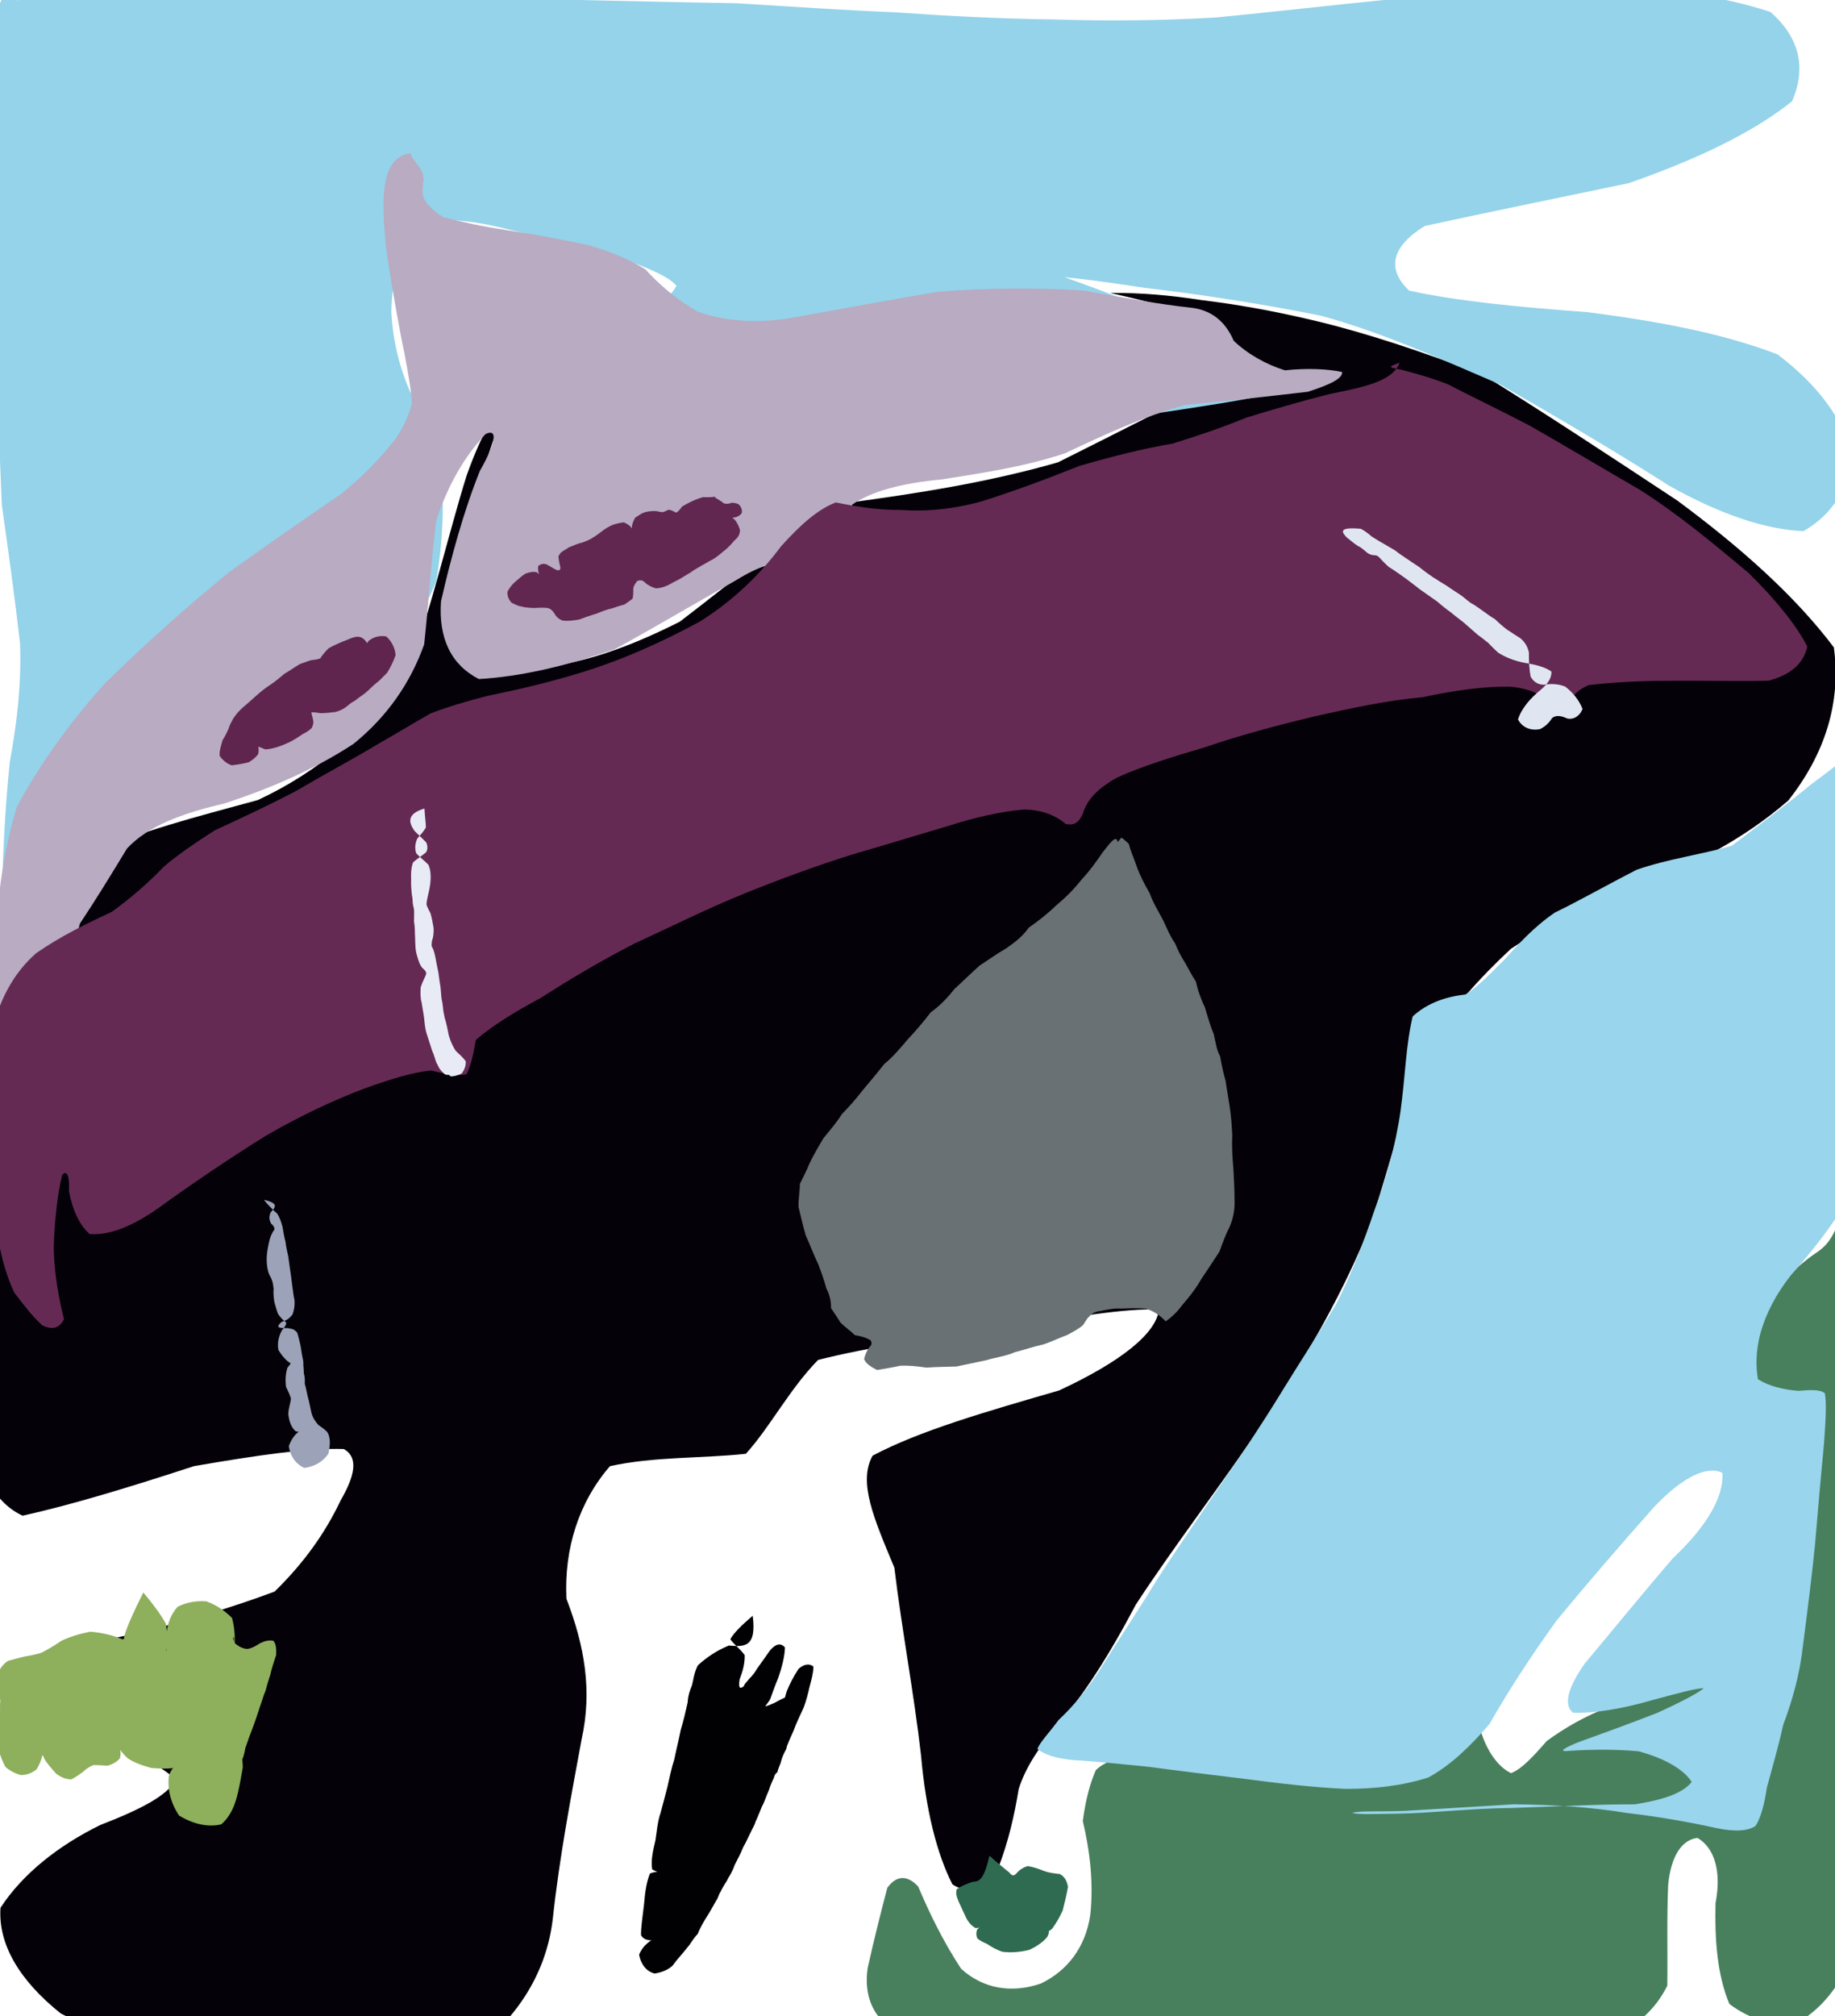 <?xml version="1.0" ?>
<svg xmlns="http://www.w3.org/2000/svg" version="1.1" width="438" height="481">
  <defs/>
  <g>
    <path d="M 264.984 69.885 C 272.409 69.812 279.45 70.456 286.676 71.573 C 294.701 72.541 303.798 74.088 314.28 76.609 C 326.424 79.528 339.551 83.913 354.066 89.47 C 368.673 98.502 384.004 108.626 400.285 119.354 C 415.421 130.539 428.471 142.146 437.727 154.433 C 439.519 167.63 435.568 179.911 426.862 190.958 C 416.042 200.34 403.315 206.922 390.646 211.111 C 379.396 215.964 369.2 220.661 360.647 226.341 C 353.304 233.146 346.303 240.949 340.115 250.201 C 335.768 262.354 332.082 276.522 327.305 291.675 C 320.94 307.879 312.189 322.995 301.915 338.808 C 291.098 354.792 280.154 368.922 271.104 382.805 C 264.418 395.477 258.332 404.808 252.424 411.49 C 248.101 416.728 244.821 421.504 243.154 426.777 C 242.179 432.79 240.696 439.439 238.2 445.798 C 234.722 450.174 230.794 451.989 227.319 449.498 C 223.666 442.331 220.99 431.895 219.841 418.741 C 218.157 403.945 215.25 388.718 213.478 373.971 C 208.583 362.219 204.783 353.608 208.279 347.26 C 219.492 341.293 235.487 336.718 252.808 331.694 C 267.27 324.986 275.978 318.193 276.625 312.425 C 268.895 311.988 255.842 314.262 239.319 316.942 C 222.307 319.17 207.392 321.335 195.269 324.417 C 188.347 331.515 183.96 340.236 178.035 346.807 C 167.592 347.943 156.071 347.436 145.587 349.765 C 138.189 358.313 134.635 369.373 135.2 381.38 C 139.517 392.58 141.406 403.294 138.834 414.888 C 136.372 428.301 133.563 442.739 131.941 457.766 C 130.332 471.512 122.555 482.596 111.341 490.435 C 96.93 495.366 80.252 497.266 62.495 496.286 C 44.754 492.851 28.27 487.468 14.488 480.312 C 4.461 472.3 -0.456 463.659 0.118 455.114 C 5.342 447.094 13.827 440.318 23.936 435.361 C 33.575 431.621 40.038 428.343 41.97 424.478 C 38.168 421.099 30.392 417.11 21.149 412.157 C 13.137 406.985 8.643 402.243 8.686 397.939 C 13.191 394.624 21.44 391.891 32.375 389.667 C 44.346 386.778 55.694 383.373 65.55 379.671 C 72.67 372.722 77.684 365.561 81.264 358.016 C 84.69 352.077 85.657 347.73 82.075 345.669 C 73.591 345.376 61.333 347.155 46.278 349.761 C 31.081 354.73 17.075 358.993 5.394 361.578 C -1.855 358.172 -5.553 350.066 -6.678 338.069 C -6.752 323.154 -6.174 306.434 -5.346 288.81 C -4.404 271.355 -2.834 254.492 -0.27 238.708 C 4.808 224.964 11.84 213.068 21.238 203.95 C 33.089 198.264 47.049 194.833 61.552 190.853 C 75.944 184.148 88.082 173.976 97.472 160.245 C 103.296 143.985 106.985 127.517 111.388 113.41 C 115.12 103.041 118.196 98.059 119.591 99.74 C 117.028 106.973 113.25 117.626 110.993 130.185 C 111.808 142.712 115.905 153.023 123.648 159.262 C 134.802 159.734 147.887 155.579 162.274 148.297 C 175.693 138.107 188.206 127.195 202.161 119.972 C 218.894 117.722 236.053 115.045 252.545 110.285 C 267.968 102.632 281.358 95.583 292.313 90.567 C 301.125 88.516 307.073 88.123 309.828 88.707 C 309.134 89.679 306.008 89.992 301.613 89.457 C 296.944 88.168 293.319 85.778 291.721 82.765 C 292.652 79.541 294.233 76.374 264.984 69.885" stroke-width="0.0" fill="rgb(4, 2, 8)" opacity="1" stroke="rgb(32, 147, 179)" stroke-opacity="0.02" stroke-linecap="round" stroke-linejoin="round"/>
    <path d="M 439.043 290.938 C 440.153 292.552 440.837 293.687 441.426 294.847 C 441.906 296.067 442.299 297.11 442.643 298.091 C 442.972 299.161 443.27 300.131 443.523 301.043 C 443.765 302.071 444.017 303.167 444.215 304.215 C 444.387 305.174 444.538 306.154 444.668 306.997 C 444.881 307.667 445.004 308.361 445.057 309.085 C 445.252 309.875 445.518 311.075 445.567 312.962 C 445.669 315.195 446.045 318.038 446.227 321.928 C 446.134 326.723 446.252 332.04 446.509 338.075 C 446.607 344.748 446.513 351.828 446.337 359.141 C 446.234 366.535 446.116 373.815 445.778 381.064 C 445.39 388.146 445.297 395.092 445.335 401.887 C 445.385 408.734 445.645 415.703 446.023 422.783 C 446.346 430.163 446.304 437.578 445.975 445.053 C 445.21 452.861 443.672 460.441 441.587 467.671 C 438.633 474.485 434.369 479.439 429.15 482.467 C 423.288 483.361 417.885 481.861 412.793 478.057 C 409.881 471.139 409.272 462.738 409.48 454.011 C 410.984 446.168 409.119 440.772 405.185 438.442 C 401.418 438.869 398.889 442.752 398.185 449.506 C 397.821 457.437 398.081 465.795 397.969 473.688 C 395.147 479.417 390.559 483.439 384.694 485.838 C 377.953 487.105 370.947 487.541 363.519 487.531 C 355.942 487.465 348.597 487.465 341.231 487.383 C 333.816 487.33 326.69 487.424 319.738 487.621 C 312.822 487.744 306.031 487.75 299.179 487.699 C 292.266 487.558 285.312 487.373 278.301 487.251 C 271.251 487.255 264.116 487.377 256.62 487.585 C 249.034 487.867 241.409 488.199 233.594 488.252 C 225.864 487.653 218.966 486.278 212.937 484.098 C 208.092 480.763 206.188 475.634 207.119 469.407 C 208.673 462.445 210.361 455.794 211.791 450.342 C 213.935 447.407 216.498 447.171 219.172 450.048 C 221.705 456.041 225.02 462.981 229.413 469.665 C 234.724 474.481 241.535 475.564 248.461 473.174 C 254.768 470.142 259.102 464.537 260.238 456.841 C 261.081 448.961 260.084 441.248 258.453 434.414 C 259.153 429.149 260.237 425.291 261.565 422.274 C 263.346 420.508 266.634 419.151 271.614 418.007 C 277.778 416.937 284.655 415.759 291.484 414.586 C 298.034 413.352 303.656 412.008 307.622 410.592 C 309.721 409.058 310.629 407.246 310.542 405.227 C 310.497 403.085 311.172 401.134 313.45 399.057 C 317.331 397.618 322.476 396.731 328.445 396.461 C 334.613 396.452 340.337 396.99 344.565 397.94 C 347.662 399.31 349.66 401.373 350.804 404.077 C 351.658 407.213 352.69 411.088 354.187 415.062 C 355.792 418.953 358.122 421.767 360.672 422.994 C 363.305 421.96 365.983 418.991 369.211 415.316 C 373.594 412.096 378.481 409.353 383.939 407.229 C 390.053 405.545 396.155 403.782 402.297 401.406 C 408.189 398.26 413.455 394.21 418.01 389.1 C 421.776 382.939 424.53 376.195 426.009 369.398 C 426.844 363.285 426.777 358.352 425.679 354.657 C 423.689 352.257 421.207 350.756 418.405 349.186 C 415.768 346.975 413.651 343.954 412.408 339.973 C 412.853 334.869 414.44 329.113 416.383 322.946 C 419.021 316.625 421.995 310.916 424.877 306.518 C 427.91 303.168 430.807 300.685 433.362 298.966 C 435.448 297.565 437.253 296.056 439.043 290.938" stroke-width="0.0" fill="rgb(72, 128, 93)" opacity="1" stroke="rgb(148, 237, 218)" stroke-opacity="0.096" stroke-linecap="round" stroke-linejoin="round"/>
    <path d="M 2.442 -0.497 C 2.819 -0.395 3.157 -0.317 3.35 -0.312 C 3.452 -0.258 3.664 -0.047 3.993 0.056 C 5.315 -0.154 8.088 -0.113 12.732 -0.068 C 19.953 -0.123 29.41 -0.102 41.067 -0.144 C 54.745 -0.042 69.8 -0.243 85.652 -0.175 C 101.884 -0.196 117.981 -0.127 133.513 -0.112 C 148.271 0.232 162.365 0.55 175.746 0.772 C 188.422 1.558 200.967 2.405 213.568 2.932 C 226.164 3.818 238.85 4.488 251.724 4.641 C 264.53 5.038 277.316 4.941 290.382 4.16 C 304.038 2.84 318.367 1.173 333.511 -0.318 C 349.493 -1.932 365.922 -3.26 382.083 -3.641 C 397.664 -2.93 411.541 -0.779 422.592 2.851 C 429.431 8.884 431.257 15.943 427.769 24.137 C 418.652 31.479 405.275 37.94 388.758 43.697 C 370.978 47.42 354.143 50.827 340.05 53.92 C 332.14 58.826 330.901 64.178 336.344 69.322 C 347.659 71.833 362.423 73.255 378.996 74.472 C 395.638 76.64 410.926 79.419 424.267 84.535 C 433.821 91.721 439.843 99.912 442.172 108.501 C 441.224 116.598 437.244 122.862 430.47 126.703 C 421.465 126.353 410.511 122.677 398.315 115.816 C 385.379 107.542 371.599 99.509 358.056 91.715 C 344.113 85.749 330.231 79.415 315.382 75.33 C 300.597 72.366 286.156 70.181 273.396 68.687 C 263.258 67.117 256.701 66.355 254.093 66.131 C 255.585 66.691 260.429 68.326 267.927 71.287 C 276.299 75.759 285.268 80.478 294.044 84.864 C 301.823 87.93 307.835 89.369 311.491 90.045 C 312.118 90.77 309.85 91.95 304.888 93.674 C 297.203 95.403 287.026 96.967 274.61 98.807 C 260.852 101.604 246.868 104.941 233.362 108.527 C 220.3 112.68 208.254 117.339 196.327 122.924 C 183.934 130.026 171.079 137.7 157.948 145.289 C 144.63 151.868 132.183 156.401 121.212 157.809 C 112.817 155.686 107.539 150.357 105.84 142.085 C 107.46 131.781 112.353 120.687 119.862 109.835 C 128.748 99.841 138.356 90.649 147.485 82.506 C 154.85 76.044 159.721 71.266 161.465 68.179 C 159.81 66.094 154.869 63.93 147.53 61.347 C 138.62 58.909 128.82 56.526 119.125 54.185 C 110.687 52.235 103.72 51.832 98.727 54.013 C 95.465 58.898 93.642 66.059 93.403 74.162 C 93.743 81.681 95.57 88.139 97.833 93.312 C 100.421 98.157 103.146 103.271 105.106 109.319 C 105.944 117.203 106.105 127.338 104.078 138.803 C 99.213 150.621 90.915 161.773 80.011 171.426 C 66.888 179.873 53.025 187.689 39.885 195.144 C 28.554 202.497 19.71 209.766 12.52 217.247 C 7.177 225.298 4.447 234.561 4.027 245.254 C 4.9 256.297 5.265 266.828 5.028 276.239 C 4.644 283.677 4.23 288.22 3.564 289.187 C 3.087 285.971 2.663 278.207 2.234 266.629 C 1.661 252.17 1.112 235.978 0.321 220.164 C 0.536 205.562 1.192 192.684 2.345 181.719 C 4.166 171.903 5.127 162.642 4.788 153.516 C 3.645 143.391 2.129 132.419 0.443 120.507 C -0.154 107.164 -0.659 92.674 -0.919 77.166 C -1.094 61.202 -1.478 44.947 -1.831 28.516 C -1.577 12.307 -1.407 -3.943 2.442 -0.497" stroke-width="0.0" fill="rgb(148, 211, 234)" opacity="1" stroke="rgb(65, 79, 73)" stroke-opacity="0.977" stroke-linecap="round" stroke-linejoin="round"/>
    <path d="M 446.78 171.981 C 446.871 179.9 446.923 187.605 446.973 195.252 C 447.061 203.047 447.238 210.856 447.442 218.617 C 447.507 226.59 447.401 234.702 447.239 243.126 C 447.027 251.731 446.422 260.187 445.3 268.353 C 443.679 276.163 441.589 283.168 438.963 289.459 C 435.393 294.906 431.398 299.769 427.443 304.247 C 423.928 308.689 421.519 313.372 420.234 317.938 C 419.035 322.353 419.097 326.137 419.61 329.014 C 422.151 330.648 425.671 331.529 429.312 331.793 C 432.359 331.52 434.491 331.466 435.582 332.372 C 436.022 334.728 435.777 338.706 435.385 344.227 C 434.706 351.255 433.983 359.509 433.251 368.249 C 432.413 376.737 431.343 384.841 430.376 392.401 C 429.635 399.295 427.847 405.569 425.639 411.475 C 424.392 417.07 422.882 422.154 421.725 426.502 C 421.143 430.498 420.276 433.633 419.052 435.562 C 417.298 436.802 414.142 437.048 409.574 436.071 C 403.565 434.747 396.327 433.429 388.36 432.5 C 379.804 431.078 370.622 430.509 361.333 430.421 C 352.298 430.961 343.507 431.527 335.519 431.977 C 329.007 432.249 324.718 431.907 322.781 432.461 C 323.908 432.886 327.636 432.75 333.53 432.658 C 341.44 432.549 350.79 431.402 360.897 431.296 C 371.244 430.986 381.151 430.392 390.184 430.435 C 397.271 429.329 401.818 427.665 403.791 425.085 C 401.87 422.081 397.379 419.465 391.092 417.771 C 384.265 417.165 377.964 417.427 373.857 417.722 C 372.208 417.794 373.218 417.022 376.831 415.578 C 382.395 413.573 389.09 411.145 395.618 408.596 C 401.415 405.96 405.445 403.815 406.675 402.725 C 405.005 402.707 400.712 403.859 394.374 405.575 C 387.152 407.684 380.405 408.751 375.489 408.579 C 373.181 406.78 374.118 402.723 378.285 396.82 C 384.49 389.449 391.564 380.71 399.295 371.734 C 407.241 364.252 411.536 357.139 411.106 351.346 C 407.416 349.571 401.643 352.354 394.962 359.346 C 387.07 368.21 378.968 377.559 371.496 386.655 C 365.039 395.613 359.714 403.913 355.533 411.266 C 350.838 416.71 346.203 421.135 340.978 424.003 C 334.919 425.971 328.221 426.766 321.021 426.744 C 313.337 426.371 305.22 425.435 296.999 424.344 C 289.137 423.392 281.4 422.455 274.117 421.469 C 267.407 420.815 261.375 420.159 256.092 419.87 C 251.902 419.451 249.236 418.533 247.624 417.213 C 248.237 415.565 250.332 413.51 252.65 410.334 C 256.367 406.861 259.971 402.526 263.462 396.856 C 267.355 390.585 271.717 384.162 276.023 377.067 C 280.65 369.861 285.813 362.505 290.965 354.766 C 296.303 347.108 301.284 339.586 305.663 332.447 C 310.17 325.091 314.616 318.342 318.943 311.073 C 322.566 303.997 325.43 296.492 327.941 289.076 C 330.761 281.438 333.081 273.516 334.291 265.066 C 335.444 256.725 335.563 249.22 337.2 242.467 C 340.813 239.154 345.305 237.745 349.788 237.235 C 353.099 235.153 355.879 232.075 359.123 228.899 C 362.415 225.238 366.109 221.119 371.113 217.707 C 377.3 214.696 383.77 210.998 390.687 207.472 C 398.097 204.895 406.025 203.876 413.369 201.762 C 419.687 196.942 426.109 192.227 432.341 187.078 C 438.943 182.178 445.561 177.44 446.78 171.981" stroke-width="0.0" fill="rgb(153, 213, 236)" opacity="1" stroke="rgb(143, 4, 170)" stroke-opacity="0.42" stroke-linecap="round" stroke-linejoin="round"/>
    <path d="M 266.789 200.903 C 267.145 200.461 267.354 200.148 267.665 199.826 C 268.068 200.067 268.704 200.577 269.454 201.344 C 269.806 202.859 270.598 204.598 271.334 206.717 C 272.079 208.851 273.2 210.953 274.43 213.113 C 275.23 215.409 276.617 217.585 277.65 219.569 C 278.654 221.744 279.383 223.509 280.477 225.039 C 281.22 226.805 281.941 228.278 282.878 229.676 C 283.727 231.203 284.39 232.544 285.462 234.171 C 285.894 236.28 286.692 238.417 287.604 240.326 C 288.303 242.759 288.954 244.832 289.725 246.75 C 290.165 248.713 290.431 250.593 291.221 251.956 C 291.576 253.92 291.977 255.967 292.539 257.82 C 292.834 259.928 293.226 261.998 293.526 264.05 C 293.856 266.29 294.034 268.588 294.126 270.868 C 294.01 273.224 294.134 275.902 294.39 278.635 C 294.504 281.047 294.695 283.751 294.677 286.386 C 294.752 288.613 294.346 290.712 293.488 292.684 C 292.617 294.364 291.906 296.276 291.075 298.567 C 289.613 300.826 288.172 302.992 286.684 305.211 C 285.269 307.685 283.703 309.582 282.187 311.319 C 280.841 313.194 279.564 314.244 278.258 315.215 C 276.782 313.683 275.312 312.753 273.585 312.211 C 271.47 311.97 269.677 312.101 267.596 312.172 C 265.863 312.053 264.078 312.445 262.591 312.757 C 261.353 312.85 260.583 313.372 259.964 314.104 C 259.391 314.54 259.012 315.433 258.483 316.145 C 257.54 316.952 256.371 317.604 254.716 318.477 C 252.893 319.127 251.179 320.02 248.983 320.733 C 246.593 321.256 244.324 322.064 242.258 322.558 C 240.26 323.496 237.774 323.769 235.384 324.489 C 233.089 324.972 230.783 325.461 228.274 325.992 C 225.76 326.058 223.455 326.086 221.112 326.249 C 218.736 325.907 216.819 325.702 214.845 325.813 C 213.011 326.227 211.178 326.495 209.339 326.82 C 207.839 326.035 206.703 325.355 206.248 324.207 C 206.491 323.19 206.914 322.136 207.596 321.298 C 208.135 320.785 208.138 320.257 207.782 319.711 C 206.817 319.149 205.62 318.736 204.051 318.512 C 202.853 317.328 201.566 316.488 200.588 315.477 C 200.064 314.561 199.197 313.316 198.367 312.065 C 198.394 310.486 198.049 308.879 197.239 307.332 C 196.787 305.618 196.085 303.601 195.284 301.516 C 194.264 299.441 193.427 297.147 192.309 294.664 C 191.602 292.272 191.14 290.037 190.599 287.901 C 190.561 285.868 190.936 284.151 190.924 282.421 C 191.64 280.911 192.567 279.252 193.259 277.451 C 194.239 275.461 195.311 273.608 196.567 271.503 C 197.931 269.803 199.617 267.925 200.975 265.751 C 202.674 264.017 204.356 262.132 205.829 260.19 C 207.51 258.182 209.165 256.245 211.091 253.799 C 212.989 252.297 214.907 250.035 216.703 247.91 C 218.626 245.884 220.521 243.633 222.151 241.505 C 224.409 239.89 226.272 237.902 227.828 235.914 C 229.862 234.088 231.785 232.136 233.807 230.362 C 235.93 228.952 238.147 227.398 240.229 226.2 C 242.145 224.856 244.091 223.407 245.544 221.312 C 247.825 219.697 249.928 218.105 252.162 215.93 C 254.598 213.932 256.568 211.865 258.355 209.615 C 260.196 207.644 261.668 205.57 263.206 203.319 C 264.98 201.069 266.482 199 266.789 200.903" stroke-width="0.0" fill="rgb(106, 113, 117)" opacity="1" stroke="rgb(93, 218, 172)" stroke-opacity="0.643" stroke-linecap="round" stroke-linejoin="round"/>
    <path d="M 98.079 36.545 C 98.1 37.133 98.27 37.608 98.738 37.976 C 99.084 38.577 99.638 39.307 100.162 39.935 C 100.742 40.859 101.131 41.876 101.087 42.976 C 100.87 44.188 100.775 45.417 100.976 46.78 C 101.503 48.401 103.057 50.042 105.738 51.804 C 109.853 52.864 115.255 54.089 121.482 54.987 C 128.092 56.015 134.714 57.242 140.658 58.537 C 145.847 60.083 150.384 61.91 154.083 64.291 C 157.257 67.788 161.257 71.29 166.526 74.356 C 173.072 76.673 181.056 77.378 190.54 75.543 C 200.945 73.659 212.101 71.593 223.827 69.608 C 235.651 68.664 247.211 68.614 258.34 69.276 C 268.362 71.036 277.044 72.642 284.183 73.39 C 289.43 73.948 292.625 76.988 294.466 81.276 C 297.711 84.407 302.206 86.96 306.705 88.341 C 312.138 87.769 316.928 88.018 320.355 88.739 C 320.507 90.222 317.742 91.683 312.16 93.459 C 303.294 94.489 293.277 95.637 282.796 96.603 C 272.817 99.426 263.57 103.724 254.299 108.098 C 244.715 111.321 234.829 112.775 224.836 114.367 C 215.172 115.254 207.952 117.217 203.377 120.402 C 204.036 125.839 208.38 133.02 215.059 141.483 C 222.513 150.771 229.158 160.344 233.781 169.61 C 235.787 177.889 234.752 184.882 230.704 190.267 C 223.696 194.382 214.193 197.804 202.922 201.02 C 190.547 204.807 177.546 209.471 164.656 215.326 C 152.538 221.822 141.47 228.17 131.697 233.179 C 123.106 236.158 115.651 235.903 109.799 232.373 C 105.105 225.917 101.596 217.284 99.771 207.403 C 100.037 197.41 102.591 187.937 107.763 179.578 C 115.292 172.569 124.75 166.998 135.929 162.395 C 147.758 158.277 159.239 154.032 169.501 149.182 C 177.803 144.137 183.491 139.351 185.94 135.534 C 185.169 133.878 181.536 134.807 175.459 138.558 C 167.218 143.181 157.531 148.959 146.73 154.884 C 135.143 158.861 124.292 161.424 114.297 161.99 C 107.644 158.573 104.639 152.26 105.268 143.409 C 107.683 132.981 110.56 122.265 114.542 112.331 C 118.387 105.587 118.901 102.137 115.908 103.539 C 111.011 108.689 106.921 115.653 104.127 124.143 C 102.944 133.499 102.339 143.514 101.248 153.718 C 97.991 162.86 92.475 170.903 84.383 177.451 C 74.951 183.652 64.138 188.221 53.504 191.692 C 43.642 193.977 35.327 196.988 30.299 202.437 C 26.242 209.13 22.74 214.841 19.083 220.306 C 17.392 226.366 16.219 233.913 15.286 242.743 C 14.291 252.701 12.725 263.694 10.516 274.93 C 8.079 285.652 5.702 294.599 3.539 300.751 C 2.237 303.181 1.412 301.281 1.174 295.216 C 1.158 285.963 1.03 274.611 0.736 262.267 C 0.145 249.856 -0.861 237.752 -1.121 225.751 C -0.67 214.03 0.836 202.943 4.002 192.54 C 9.211 182.726 16.242 172.876 24.91 163.159 C 34.509 153.763 44.624 144.652 54.824 136.383 C 64.615 129.381 73.626 123.156 81.382 117.861 C 87.375 113.055 91.63 108.28 94.562 104.503 C 96.527 101.48 97.718 98.78 98.325 96.155 C 98.148 93.173 97.521 89.506 96.587 84.55 C 95.2 78 93.753 69.648 92.202 59.68 C 91.162 48.729 90.325 37.49 98.079 36.545" stroke-width="0.0" fill="rgb(184, 171, 194)" opacity="1" stroke="rgb(21, 145, 167)" stroke-opacity="0.521" stroke-linecap="round" stroke-linejoin="round"/>
    <path d="M 334.07 86.5 C 333.256 86.866 332.498 87.051 331.989 87.421 C 332.047 87.775 332.803 87.89 334.481 88.205 C 336.994 88.857 340.748 89.835 345.477 91.615 C 351.025 94.496 357.533 97.596 365.093 101.516 C 373.236 106.156 382.028 111.408 391.285 116.768 C 400.54 122.586 409.304 129.951 417.405 136.711 C 424.034 143.251 428.812 149.211 431.389 154.252 C 430.513 158.227 427.509 160.961 422.146 162.38 C 414.781 162.584 406.603 162.303 398.351 162.405 C 390.608 162.405 384.176 162.866 379.29 163.417 C 376.202 164.643 374.879 166.625 374.366 168.369 C 373.717 169.57 372.736 169.599 370.879 168.149 C 368.487 165.898 365.034 164.155 360.342 163.797 C 354.42 163.72 347.443 164.622 339.568 166.327 C 331.05 167.072 322.487 168.947 313.502 170.948 C 304.762 173.075 296.054 175.354 287.822 178.197 C 279.874 180.527 272.623 182.783 266.747 185.442 C 262.119 187.952 259.386 190.818 258.465 194.125 C 257.504 196.208 256.4 197.008 254.356 196.549 C 251.988 194.513 248.742 193.183 244.399 193.112 C 239.022 193.556 232.775 194.965 226.138 197.089 C 219.081 199.165 211.663 201.451 203.59 203.794 C 195.175 206.415 186.531 209.586 177.711 213.145 C 168.646 216.808 160.223 221.049 151.374 225.113 C 143.04 229.424 135.656 233.815 128.997 238.109 C 122.484 241.55 117.143 244.979 113.547 248.103 C 113.048 251.616 112.232 254.568 111.357 256.268 C 109.326 256.722 106.555 256.312 102.909 255.354 C 98.378 255.809 93.097 257.486 87.102 259.623 C 79.892 262.352 72.034 265.977 63.512 270.901 C 54.626 276.418 45.762 282.441 37.813 288.19 C 31.325 292.74 25.877 294.756 21.394 294.38 C 18.741 292.009 17.251 288.333 16.469 284.153 C 16.639 280.573 15.96 278.909 14.825 280.344 C 13.831 284.401 13.044 290.394 12.824 297.667 C 12.971 304.588 14.21 310.407 15.28 314.721 C 14.083 316.953 12.499 317.256 10.135 316.197 C 7.778 314.096 5.625 311.271 3.406 308.349 C 1.746 304.866 0.421 300.472 -0.532 295.12 C -1.054 288.791 -1.51 281.331 -2.052 273.074 C -2.438 264.36 -2.414 255.386 -1.948 246.612 C -0.359 238.74 3.262 232.074 8.637 227.383 C 14.375 223.377 20.673 220.314 26.684 217.536 C 31.568 213.973 35.676 210.357 39.089 206.756 C 42.527 203.83 46.618 201.066 51.307 198.046 C 57.134 195.394 63.714 192.321 70.559 188.749 C 77.461 184.693 84.366 181.016 90.081 177.579 C 95.062 174.729 99.114 172.262 102.758 170.194 C 106.518 168.745 111.042 167.357 116.488 165.98 C 123.134 164.618 131.039 162.853 139.738 160.12 C 148.862 157.275 158.075 153.134 167.034 148.284 C 175.282 143.125 181.69 136.699 186.422 130.331 C 191.088 125.143 195.196 121.51 199.505 119.859 C 204.308 120.826 209.367 121.693 214.914 121.647 C 220.896 122.097 227.559 121.485 234.435 119.568 C 241.773 117.244 249.699 114.341 257.596 111.16 C 265.496 108.872 272.849 107.015 279.878 105.826 C 285.964 103.943 291.634 102.033 297.402 99.656 C 303.686 97.724 310.292 95.791 317.364 93.998 C 324.878 92.443 332.481 91.121 334.07 86.5" stroke-width="0.0" fill="rgb(101, 42, 83)" opacity="1" stroke="rgb(159, 244, 155)" stroke-opacity="0.07" stroke-linecap="round" stroke-linejoin="round"/>
    <path d="M 34.206 379.891 C 36.559 382.68 38.34 385.088 39.594 387.338 C 39.946 389.663 39.905 391.292 39.787 392.521 C 39.603 393.487 39.561 394.025 39.659 393.873 C 39.737 392.904 39.774 391.442 39.774 389.319 C 40.079 387.016 40.933 384.916 42.379 383.313 C 44.352 382.291 46.77 381.813 49.237 382.004 C 51.451 382.784 53.503 384.1 55.386 385.969 C 56.02 388.368 56.136 390.766 55.981 392.396 C 55.623 393.174 55.663 393.02 55.849 392.235 C 55.85 391.426 55.909 390.856 55.754 390.458 C 55.566 390.823 55.653 391.313 56.145 392.077 C 56.882 392.705 57.908 393.289 58.976 393.366 C 59.976 393.255 60.97 392.724 62.032 392.021 C 63.15 391.46 64.189 391.201 65.224 391.404 C 65.938 392.135 65.971 393.473 65.908 394.819 C 65.376 396.378 64.838 398.037 64.51 399.547 C 64.044 400.952 63.646 402.266 63.363 403.391 C 62.97 404.236 62.739 405.183 62.328 406.337 C 61.967 407.281 61.514 408.86 60.953 410.424 C 60.472 411.796 59.943 413.217 59.408 414.555 C 59.053 415.668 58.742 416.467 58.53 417.103 C 58.446 417.79 58.265 418.409 58.15 418.827 C 58.129 419.067 57.9 419.46 57.843 419.718 C 57.854 420.153 57.943 420.795 57.941 421.72 C 57.648 423.111 57.379 425.24 56.758 427.797 C 56.108 430.547 55.095 433.214 52.819 435.199 C 49.731 435.946 46.213 435.206 42.743 433.111 C 40.586 429.895 39.952 426.51 40.306 423.675 C 40.842 422.076 41.635 421.234 42.36 420.984 C 42.738 421.122 42.372 421.41 41.413 421.744 C 39.956 422.004 38.063 421.919 36.06 421.746 C 34 421.174 31.955 420.466 30.443 419.41 C 29.464 418.496 28.758 417.551 28.353 417.071 C 28.319 416.762 28.454 416.863 28.623 417.349 C 28.82 417.859 28.838 418.673 28.618 419.448 C 27.947 420.261 26.863 420.933 25.584 421.222 C 24.543 421.133 23.318 421.054 22.318 421.059 C 21.438 421.421 20.572 421.923 19.806 422.693 C 18.877 423.368 17.945 424.016 17.021 424.469 C 15.853 424.488 14.645 424.04 13.445 423.149 C 12.346 421.959 11.184 420.625 10.598 419.575 C 10.271 418.712 10.017 418.518 10.068 418.898 C 9.86 419.771 9.475 420.927 8.698 422.117 C 7.573 422.993 6.396 423.445 4.976 423.448 C 3.646 423.094 2.438 422.477 1.316 421.529 C 0.544 420.105 -0.001 418.718 -0.286 417.429 C -0.286 415.958 -0.332 414.76 -0.37 413.92 C -0.262 413.054 -0.157 412.268 -0.142 411.666 C -0.118 410.812 -0.039 409.78 -0.036 408.796 C 0.083 407.818 -0.065 406.782 0.075 405.68 C -0.159 404.491 -0.11 403.293 -0.263 402.095 C -0.459 400.755 -0.417 399.55 -0.168 398.567 C 0.208 397.731 0.928 396.844 1.91 396.215 C 3.075 395.866 4.395 395.526 5.836 395.174 C 7.191 394.941 8.422 394.714 9.898 394.262 C 11.257 393.562 12.901 392.636 14.678 391.405 C 16.751 390.436 19.037 389.734 21.526 389.25 C 23.785 389.42 25.982 389.897 27.553 390.425 C 28.747 390.911 29.536 391.21 29.557 390.966 C 29.722 390.5 29.38 389.532 34.206 379.891" stroke-width="0.0" fill="rgb(142, 175, 92)" opacity="1.0" stroke="rgb(85, 240, 51)" stroke-opacity="0.343" stroke-linecap="round" stroke-linejoin="round"/>
    <path d="M 179.666 385.441 C 177.099 387.637 175.191 389.477 174.318 391.033 C 175.075 392.193 176.614 393.282 177.757 394.842 C 177.809 397.012 177.157 399.031 176.533 400.632 C 176.329 401.918 176.4 402.636 176.816 402.632 C 177.312 402.48 177.539 402.392 177.73 401.825 C 178.101 401.287 178.57 400.847 178.983 400.324 C 179.624 399.71 180.179 398.966 180.685 398.088 C 181.47 396.964 182.646 395.396 183.819 393.673 C 185.073 392.228 186.3 391.797 187.36 393.002 C 187.292 395.197 186.65 397.729 185.753 400.276 C 184.811 402.528 184.25 404.265 183.805 405.426 C 183.281 406.261 182.812 406.805 182.645 407.036 C 182.801 407.057 183.564 406.814 184.847 406.234 C 185.951 405.622 186.842 405.176 187.346 404.952 C 187.451 404.77 187.483 404.378 187.806 403.409 C 188.478 401.791 189.435 399.871 190.599 398.123 C 191.976 396.868 193.311 396.829 194.161 397.57 C 194.123 399.177 193.65 400.872 193.205 402.496 C 192.872 404.069 192.45 405.677 191.818 407.366 C 190.936 409.302 190.048 411.099 189.448 412.788 C 188.87 414.183 188.41 415.05 188.208 415.626 C 188.095 415.988 187.78 416.45 187.671 417.257 C 187.079 418.296 186.593 419.377 186.333 420.562 C 185.957 421.432 185.709 422.119 185.557 422.754 C 185.142 423.06 184.86 423.435 184.71 424.141 C 184.278 425.002 183.861 425.962 183.492 427.145 C 182.897 428.449 182.518 429.785 181.803 431.103 C 181.221 432.445 180.819 433.637 180.341 434.555 C 180.122 435.427 179.561 436.244 179.212 437.052 C 178.641 438.127 178.175 439.321 177.388 440.671 C 176.817 442.15 176.007 443.601 175.396 444.816 C 175.018 445.928 174.533 446.815 174.21 447.382 C 173.767 448.001 173.58 448.693 173.014 449.428 C 172.615 450.105 172.128 450.893 172.043 451.221 C 171.805 451.504 171.584 452.054 171.253 452.908 C 170.436 454.206 169.538 456.046 168.292 457.903 C 167.424 459.412 166.828 460.526 166.565 461.297 C 165.907 462.012 165.294 462.847 164.581 463.951 C 163.552 465.24 162.568 466.436 161.694 467.422 C 160.994 468.216 160.778 468.724 160.392 469.042 C 159.456 469.87 158.04 470.515 156.267 470.793 C 154.369 470.344 152.991 468.671 152.547 466.318 C 153.407 464.071 155.473 462.535 157.659 461.758 C 158.804 461.783 158.366 462.166 156.873 462.612 C 155.046 463.123 153.672 462.824 153.006 461.658 C 152.982 459.702 153.399 457.06 153.742 454.13 C 153.946 451.483 154.316 448.957 155.136 446.938 C 156.718 446.243 158.588 446.516 160.116 447.097 C 161.753 447.825 162.474 448.239 161.732 448.081 C 159.923 447.595 157.624 447.018 155.68 445.965 C 155.285 443.91 155.883 441.42 156.452 438.988 C 156.787 436.768 156.948 434.584 157.686 432.418 C 158.239 430.312 158.802 428.298 159.295 426.331 C 159.815 424.143 160.237 421.857 160.945 419.715 C 161.392 417.498 162.008 415.104 162.482 412.681 C 163.203 410.33 163.645 408.24 164.137 406.152 C 164.243 404.322 164.741 403.071 165.149 402.095 C 165.515 400.775 165.612 399.171 166.564 397.285 C 168.542 395.469 171.036 393.728 173.954 392.56 C 177.221 392.75 180.715 393.446 179.666 385.441" stroke-width="0.0" fill="rgb(1, 1, 4)" opacity="1" stroke="rgb(153, 40, 217)" stroke-opacity="0.463" stroke-linecap="round" stroke-linejoin="round"/>
    <path d="M 170.277 118.457 C 171.089 118.916 172.075 119.515 172.793 120.088 C 173.397 120.234 173.995 120.233 174.509 119.959 C 175.053 119.929 175.776 119.967 176.373 120.359 C 176.967 120.962 177.194 121.705 177.045 122.431 C 176.494 123.116 175.674 123.439 175.194 123.468 C 174.818 123.516 174.708 123.521 175.227 123.848 C 175.84 124.421 176.273 125.297 176.62 126.41 C 176.652 127.387 176.168 128.247 175.393 128.842 C 174.744 129.596 174.181 130.245 173.278 131.049 C 172.255 131.831 171.338 132.719 170.312 133.331 C 169.099 133.955 168.198 134.575 167.475 134.905 C 166.665 135.463 165.72 135.846 164.764 136.61 C 163.644 137.239 162.27 138.205 160.74 138.893 C 159.301 139.77 157.946 140.303 156.55 140.351 C 155.553 140.059 154.632 139.607 153.939 138.954 C 153.386 138.33 152.72 138.338 152.077 138.623 C 151.538 139.301 151.169 139.904 151.15 140.643 C 151.17 141.441 151.179 142.051 150.976 142.838 C 150.511 143.215 149.846 143.676 149.072 144.192 C 148.179 144.425 147.211 144.742 146.039 145.143 C 144.82 145.394 143.742 145.83 142.395 146.383 C 140.95 146.791 139.676 147.285 138.184 147.801 C 136.612 148.057 135.315 148.211 134.223 148.008 C 133.261 147.658 132.649 146.982 132.3 146.286 C 131.909 145.714 131.449 145.199 130.679 145.039 C 129.629 144.885 128.469 145.009 127.3 145.042 C 126.156 144.924 125.296 144.974 124.559 144.687 C 123.859 144.671 123.017 144.215 122.128 143.797 C 121.417 143.051 121.058 142.174 121.131 141.136 C 121.615 140.208 122.319 139.315 123.122 138.663 C 123.945 137.954 124.7 137.259 125.485 136.813 C 126.459 136.477 127.325 136.303 128.124 136.524 C 128.642 136.968 128.843 136.978 128.618 136.779 C 128.474 136.406 128.362 135.617 128.475 135.022 C 129.1 134.498 129.824 134.358 130.562 134.692 C 131.541 135.206 132.312 135.8 133.093 136.056 C 133.706 136.086 133.866 135.753 133.705 135.093 C 133.5 134.312 133.331 133.439 133.299 132.693 C 133.606 132.162 133.843 131.755 134.212 131.591 C 134.614 131.236 135.11 131.084 135.825 130.55 C 136.699 130.254 137.739 129.687 138.875 129.471 C 139.971 129.055 140.842 128.763 141.754 128.094 C 142.793 127.51 143.792 126.536 145.02 125.824 C 146.403 125.01 147.632 124.775 148.91 124.608 C 149.896 125.034 150.456 125.493 150.76 125.975 C 150.85 126.109 150.791 126.026 150.827 125.588 C 150.906 124.982 151.172 124.287 151.589 123.519 C 152.311 123.05 153.06 122.482 153.852 122.216 C 154.921 121.928 155.675 121.907 156.477 121.92 C 157.219 121.996 157.761 122.194 158.177 122.177 C 158.577 122.125 159.064 121.807 159.558 121.6 C 160.212 121.668 160.753 121.95 161.28 122.262 C 161.685 122.257 162.027 121.892 162.828 120.822 C 164.271 119.974 165.901 119.131 167.786 118.604 C 169.972 118.668 171.907 118.464 170.277 118.457" stroke-width="0.0" fill="rgb(97, 39, 80)" opacity="1.0" stroke="rgb(12, 143, 44)" stroke-opacity="0.808" stroke-linecap="round" stroke-linejoin="round"/>
    <path d="M 324.807 126.143 C 325.768 126.632 326.551 127.237 327.369 127.958 C 328.231 128.478 329.131 129.097 330.02 129.563 C 330.978 130.134 332.055 130.767 332.933 131.268 C 333.695 131.863 334.593 132.512 335.611 133.168 C 336.542 133.82 337.548 134.457 338.677 135.219 C 339.779 136.098 340.819 136.883 341.933 137.629 C 343.205 138.477 344.452 139.197 345.507 139.856 C 346.529 140.621 347.581 141.225 348.539 141.882 C 349.326 142.413 350.109 143.162 351.039 143.826 C 352.043 144.34 353.048 145.101 354.033 145.801 C 354.949 146.454 355.878 147.161 356.858 147.715 C 357.73 148.591 358.648 149.373 359.684 150.178 C 360.8 150.89 361.871 151.628 362.862 152.229 C 363.806 153 364.604 154.06 364.938 155.66 C 364.925 157.426 364.976 159.462 365.361 161.438 C 366.097 162.706 367.106 163.319 368.516 163.348 C 370.226 163.064 371.927 163.121 373.588 163.782 C 375.309 165.101 376.921 166.955 377.741 169.127 C 377.065 170.866 375.516 171.77 374.019 171.38 C 372.52 170.644 371.202 170.608 370.434 171.34 C 369.83 172.319 368.978 173.235 367.604 173.932 C 365.543 174.352 363.461 173.708 362.334 171.637 C 363.185 168.909 365.386 166.503 367.548 164.731 C 369.307 163.31 370.427 161.77 370.306 160.199 C 368.887 159.176 366.758 158.599 364.061 158.151 C 361.398 157.662 359.255 156.74 357.654 155.735 C 356.542 154.752 355.766 153.918 355.155 153.293 C 354.505 152.833 353.749 152.132 352.833 151.533 C 351.786 150.626 350.541 149.507 349.279 148.424 C 348.208 147.57 347.195 146.857 346.314 146.082 C 345.298 145.363 344.282 144.581 343.115 143.543 C 341.671 142.525 340.077 141.411 338.83 140.529 C 337.809 139.69 336.654 138.878 335.404 137.904 C 334.179 137.074 332.796 136.009 331.497 135.257 C 330.529 134.391 329.787 133.601 329.302 133.064 C 328.992 132.691 328.648 132.489 328.156 132.452 C 327.456 132.459 326.986 132.272 326.42 131.93 C 325.969 131.55 325.456 131.063 324.603 130.488 C 323.624 130.031 322.705 129.203 321.409 128.168 C 320.458 127.108 319.103 125.631 324.807 126.143" stroke-width="0.0" fill="rgb(224, 230, 241)" opacity="1" stroke="rgb(52, 191, 58)" stroke-opacity="0.218" stroke-linecap="round" stroke-linejoin="round"/>
    <path d="M 63.007 286.231 C 64.063 287.579 65.193 288.657 66.182 289.527 C 66.718 290.356 67.076 291.385 67.408 292.552 C 67.625 293.658 67.765 294.842 68.143 296.2 C 68.306 297.519 68.544 298.565 68.797 299.68 C 68.901 300.56 69.068 301.429 69.196 302.537 C 69.384 303.797 69.573 305.074 69.726 306.456 C 69.944 307.895 70.035 308.999 70.296 310.14 C 70.395 311.372 70.223 312.444 69.854 313.503 C 69.157 314.519 68.288 315.026 67.293 315.319 C 66.674 315.765 66.377 316.192 66.455 316.572 C 66.907 316.798 67.537 316.832 68.199 316.818 C 68.699 316.803 69.122 316.879 69.517 317.002 C 69.932 317.014 70.462 317.35 70.949 317.926 C 71.188 318.669 71.439 319.701 71.747 321.043 C 71.956 322.44 72.149 323.661 72.395 324.777 C 72.383 325.942 72.543 326.899 72.526 327.639 C 72.787 328.451 72.766 329.299 72.743 330.123 C 73.032 330.995 73.197 332.079 73.484 333.283 C 73.837 334.443 74.029 335.704 74.368 337.141 C 74.665 338.232 75.277 339.134 75.977 339.91 C 76.723 340.474 77.609 341 78.172 341.711 C 78.876 342.918 78.868 344.603 78.392 346.736 C 77.144 348.703 75.082 349.86 72.622 350.181 C 70.504 349.185 69.227 347.255 68.935 344.976 C 69.611 343.093 70.711 341.784 71.657 341.375 C 71.893 341.532 71.516 341.67 70.582 341.448 C 69.507 340.536 69.017 339.061 68.804 337.326 C 68.895 335.695 69.425 334.475 69.434 333.618 C 69.246 332.892 68.894 332.114 68.282 330.886 C 68.061 329.247 68.161 327.684 68.612 326.256 C 69.3 325.423 69.537 325.221 69.189 325.1 C 68.38 324.635 67.318 323.476 66.457 322.046 C 66.114 320.283 66.594 318.581 67.314 317.33 C 67.99 316.568 68.456 315.858 68.265 315.435 C 67.476 314.872 66.778 314.107 66.357 313.415 C 66.009 312.574 65.762 311.544 65.486 310.584 C 65.321 309.572 65.221 308.53 65.306 307.444 C 65.193 306.405 65.089 305.692 64.687 304.848 C 64.032 303.742 63.804 302.766 63.703 301.51 C 63.531 299.673 63.855 297.969 64.19 296.437 C 64.526 294.828 65.077 293.87 65.5 293.308 C 65.545 292.77 65.237 292.336 64.737 291.924 C 64.259 291.128 64.155 290.238 64.597 289.217 C 65.612 288.119 66.79 287.051 63.007 286.231" stroke-width="0.0" fill="rgb(156, 162, 183)" opacity="1" stroke="rgb(24, 167, 76)" stroke-opacity="0.689" stroke-linecap="round" stroke-linejoin="round"/>
    <path d="M 88.272 154.793 C 87.53 155.184 87.078 155.559 86.661 155.53 C 86.667 155.117 87.169 154.117 87.939 152.939 C 88.988 152.017 90.58 151.514 92.209 151.827 C 93.584 153.072 94.296 154.708 94.426 156.288 C 93.859 157.926 93.127 159.321 92.393 160.511 C 91.404 161.439 90.853 162.172 89.927 162.866 C 88.891 163.627 88.183 164.541 87.17 165.34 C 86.257 165.97 85.362 166.659 84.544 167.27 C 83.737 167.63 83.213 168.201 82.487 168.729 C 81.905 169.155 81.17 169.551 80.062 169.845 C 78.882 170.003 77.892 170.102 76.56 170.133 C 75.651 169.982 74.802 169.888 74.371 169.929 C 74.236 170.126 74.551 170.785 74.691 171.6 C 74.945 172.464 74.662 173.032 74.432 173.629 C 74.076 173.998 73.319 174.627 72.281 175.102 C 71.205 175.806 69.923 176.748 68.252 177.415 C 66.512 178.216 64.9 178.654 63.382 178.773 C 62.492 178.469 61.934 178.133 61.605 178.152 C 61.757 178.315 61.796 178.913 61.65 179.815 C 61.266 180.475 60.474 181.169 59.399 181.831 C 58.004 182.197 56.667 182.408 55.307 182.564 C 54.005 182.138 53.05 181.211 52.429 180.316 C 52.336 179.034 52.779 177.874 53.136 176.553 C 53.854 175.454 54.17 174.661 54.552 173.861 C 54.757 173.03 55.203 172.308 55.685 171.391 C 56.299 170.491 56.937 169.673 57.971 168.767 C 58.928 167.932 60.021 167.027 61.165 165.961 C 62.192 165.058 63.247 164.168 64.542 163.345 C 65.786 162.516 66.836 161.603 67.87 160.746 C 69.12 160.026 70.417 159.084 71.619 158.397 C 72.863 157.994 73.853 157.528 74.632 157.433 C 75.349 157.387 75.986 157.228 76.444 157.066 C 76.907 156.291 77.544 155.568 78.424 154.659 C 79.542 154.023 80.967 153.359 82.734 152.683 C 84.73 151.874 86.728 150.757 88.272 154.793" stroke-width="0.0" fill="rgb(95, 37, 78)" opacity="1.0" stroke="rgb(236, 13, 14)" stroke-opacity="0.683" stroke-linecap="round" stroke-linejoin="round"/>
    <path d="M 101.313 192.868 C 101.424 194.921 101.652 196.25 101.655 197.411 C 101.089 198.391 100.339 199.186 99.574 200.078 C 99.071 201.29 98.967 202.433 99.358 203.577 C 100.287 204.554 101.355 205.357 102.251 206.286 C 102.726 207.365 102.826 208.442 102.791 209.685 C 102.752 210.797 102.525 212.058 102.267 213.113 C 102.014 214.222 101.774 215.16 101.819 215.865 C 102.042 216.547 102.379 217.103 102.759 217.87 C 103.082 219.011 103.319 220.203 103.505 221.411 C 103.548 222.706 103.406 223.737 103.09 224.485 C 103.078 225.062 102.924 225.475 103.088 225.824 C 103.446 226.395 103.723 227.335 103.945 228.477 C 104.135 229.585 104.378 230.765 104.655 232.071 C 104.805 233.358 104.988 234.507 105.164 235.606 C 105.286 236.726 105.303 237.608 105.396 238.281 C 105.592 239.039 105.678 239.794 105.737 240.363 C 105.775 240.986 105.915 241.778 106.142 242.797 C 106.56 244.114 106.833 245.534 107.127 247.021 C 107.577 248.577 108.184 249.785 108.79 250.698 C 109.626 251.477 110.543 252.282 111.162 253.147 C 111.252 254.182 110.862 255.248 110.165 256.121 C 109.096 256.563 108.318 256.834 107.506 256.753 C 107.198 256.437 107.194 256.354 107.153 256.481 C 107.21 256.366 106.721 256.467 106.243 256.326 C 105.577 255.8 104.822 254.99 104.472 254.048 C 104.005 253.379 103.944 252.766 103.666 252.008 C 103.475 251.286 103.122 250.755 102.973 250.101 C 102.637 249.069 102.26 247.952 101.85 246.633 C 101.41 245.219 101.338 243.852 101.188 242.509 C 100.985 241.213 100.776 240.11 100.624 239.092 C 100.316 238.128 100.356 236.84 100.405 235.599 C 100.77 234.289 101.461 233.147 101.732 232.356 C 101.753 231.847 101.453 231.394 100.809 230.916 C 100.176 230.144 99.86 229.119 99.529 227.925 C 99.095 226.599 99.147 225.26 99.089 223.923 C 99.001 222.544 99.084 221.239 98.823 219.883 C 98.804 218.659 98.893 217.689 98.816 216.908 C 98.645 216.174 98.521 215.653 98.499 215.088 C 98.5 214.583 98.439 214.006 98.291 213.342 C 98.211 212.415 98.065 211.17 98.133 209.763 C 98.075 208.428 98.111 207.013 98.602 205.708 C 99.59 204.857 100.72 204.151 101.687 203.33 C 102.122 202.663 102.102 201.813 101.753 200.981 C 101.165 200.328 100.226 199.517 98.955 198.236 C 97.725 196.45 96.745 194.261 101.313 192.868" stroke-width="0.0" fill="rgb(232, 234, 245)" opacity="1" stroke="rgb(81, 239, 247)" stroke-opacity="0.115" stroke-linecap="round" stroke-linejoin="round"/>
    <path d="M 236.179 442.702 C 237.951 444.307 239.669 445.654 240.91 446.693 C 241.554 447.522 241.975 447.533 242.466 447.046 C 243.18 446.224 244.111 445.473 245.325 445.171 C 246.628 445.362 247.854 445.791 249.012 446.259 C 250.178 446.703 251.377 446.91 252.939 447.049 C 254.09 447.632 254.652 448.632 254.913 450.113 C 254.624 451.789 254.181 453.728 253.671 455.714 C 252.867 457.528 251.921 459.027 251.169 460.061 C 250.704 460.53 250.3 460.646 250.296 460.773 C 250.456 460.869 250.378 461.09 250.022 461.994 C 249.239 463.014 247.765 464.205 245.628 465.17 C 243.312 465.717 241.087 465.856 239.225 465.586 C 237.67 465.07 236.504 464.342 235.634 463.738 C 234.666 463.354 233.736 462.864 233.237 462.344 C 232.996 461.604 232.956 461.03 233.242 460.292 C 233.754 459.73 234.212 459.475 234.62 459.374 C 234.392 459.565 233.74 459.917 232.909 459.963 C 232.007 459.519 231.059 458.533 230.505 457.28 C 229.901 455.927 229.266 454.673 228.769 453.52 C 228.329 452.451 228.052 451.568 228.396 450.635 C 229.505 449.891 230.888 449.301 232.266 448.906 C 233.71 448.841 234.841 448.484 236.179 442.702" stroke-width="0.0" fill="rgb(47, 107, 81)" opacity="1.0" stroke="rgb(242, 149, 62)" stroke-opacity="0.369" stroke-linecap="round" stroke-linejoin="round"/>
  </g>
</svg>
